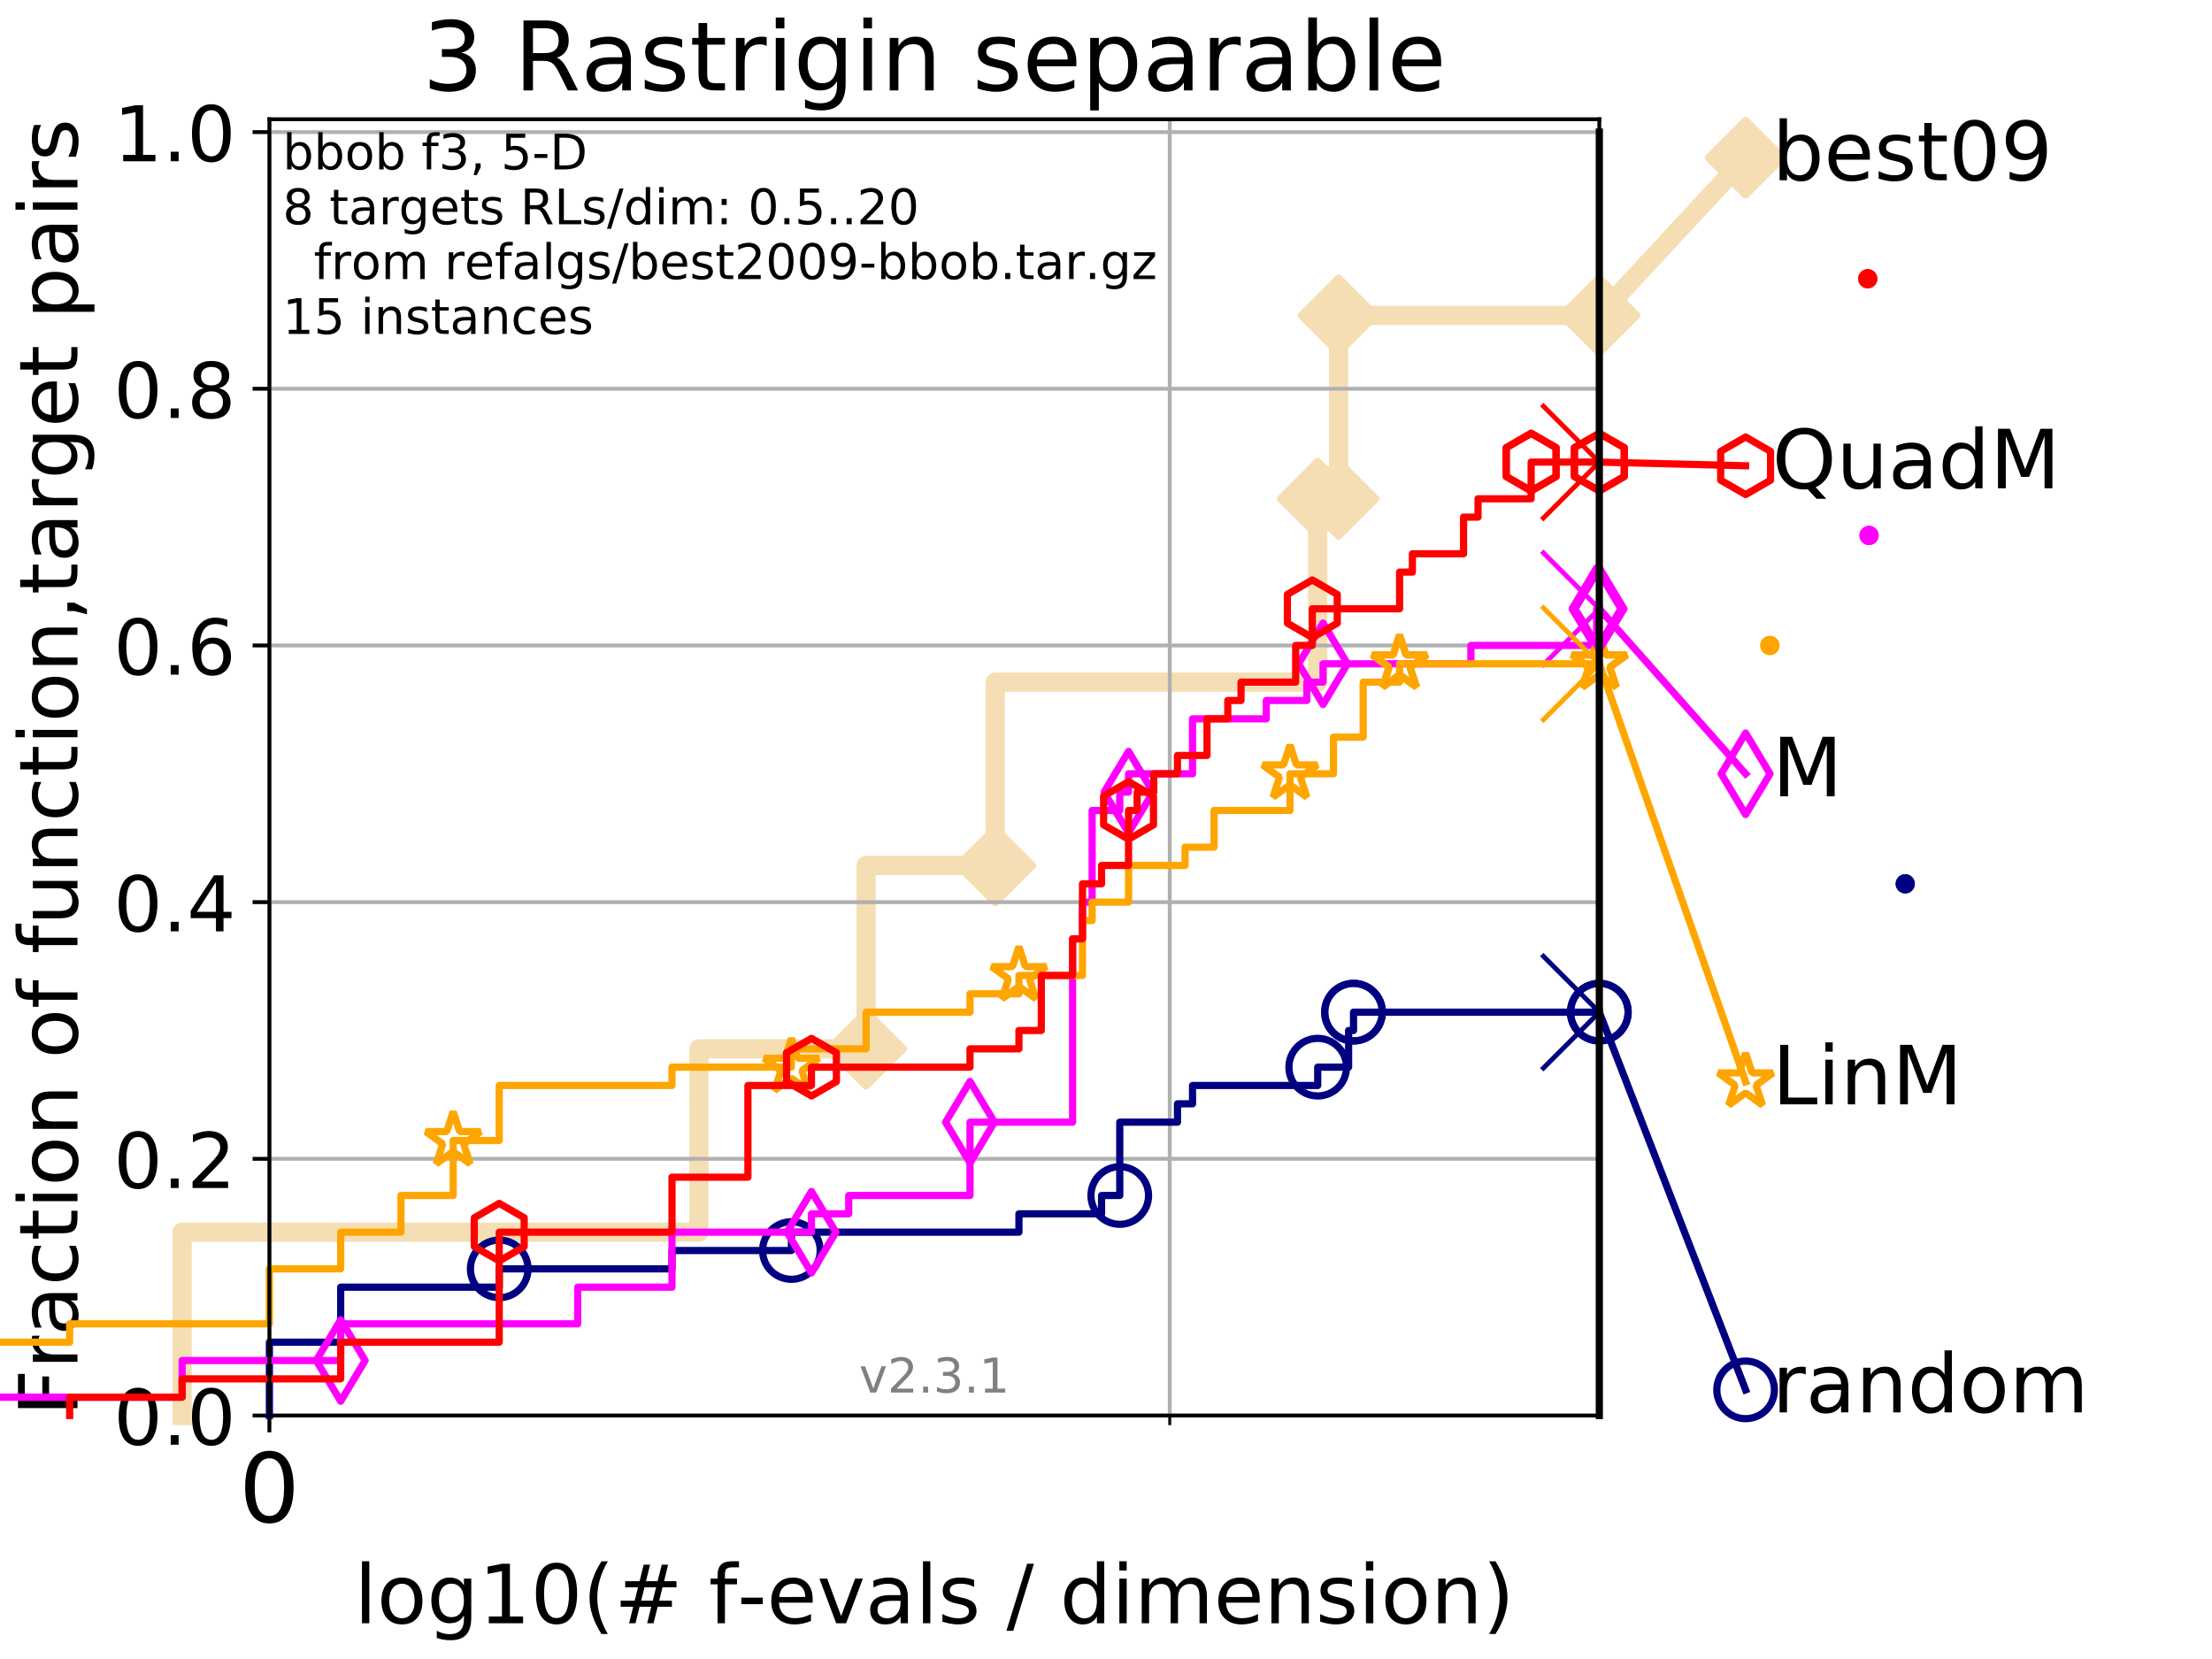 <?xml version="1.0" encoding="utf-8" standalone="no"?>
<!DOCTYPE svg PUBLIC "-//W3C//DTD SVG 1.1//EN"
  "http://www.w3.org/Graphics/SVG/1.1/DTD/svg11.dtd">
<!-- Created with matplotlib (http://matplotlib.org/) -->
<svg height="345.6pt" version="1.1" viewBox="0 0 460.8 345.6" width="460.8pt" xmlns="http://www.w3.org/2000/svg" xmlns:xlink="http://www.w3.org/1999/xlink">
 <defs>
  <style type="text/css">
*{stroke-linecap:butt;stroke-linejoin:round;}
  </style>
 </defs>
 <g id="figure_1">
  <g id="patch_1">
   <path d="M 0 345.6 
L 460.8 345.6 
L 460.8 0 
L 0 0 
z
" style="fill:#ffffff;"/>
  </g>
  <g id="axes_1">
   <g id="patch_2">
    <path d="M 56.12 294.88 
L 333.168 294.88 
L 333.168 24.84 
L 56.12 24.84 
z
" style="fill:#ffffff;"/>
   </g>
   <g id="line2d_1">
    <path d="M 37.944 294.88 
L 37.944 256.685 
L 145.609 256.685 
L 145.609 218.49 
L 180.426 218.49 
L 180.426 180.294 
L 207.327 180.294 
L 207.327 142.099 
L 274.505 142.099 
L 274.505 103.904 
L 278.851 103.904 
L 278.851 65.709 
L 333.168 65.709 
" style="fill:none;stroke:#f5deb3;stroke-linecap:square;stroke-width:4;"/>
   </g>
   <g id="line2d_2">
    <defs>
     <path d="M -0 7.778 
L 7.778 0 
L 0 -7.778 
L -7.778 -0 
z
" id="mb151ce762a" style="stroke:#f5deb3;stroke-linejoin:miter;stroke-width:1.5;"/>
    </defs>
    <g>
     <use style="fill:#f5deb3;stroke:#f5deb3;stroke-linejoin:miter;stroke-width:1.5;" x="180.426" xlink:href="#mb151ce762a" y="218.49"/>
     <use style="fill:#f5deb3;stroke:#f5deb3;stroke-linejoin:miter;stroke-width:1.5;" x="207.327" xlink:href="#mb151ce762a" y="180.294"/>
     <use style="fill:#f5deb3;stroke:#f5deb3;stroke-linejoin:miter;stroke-width:1.5;" x="274.505" xlink:href="#mb151ce762a" y="103.904"/>
     <use style="fill:#f5deb3;stroke:#f5deb3;stroke-linejoin:miter;stroke-width:1.5;" x="278.851" xlink:href="#mb151ce762a" y="103.904"/>
     <use style="fill:#f5deb3;stroke:#f5deb3;stroke-linejoin:miter;stroke-width:1.5;" x="278.851" xlink:href="#mb151ce762a" y="65.709"/>
     <use style="fill:#f5deb3;stroke:#f5deb3;stroke-linejoin:miter;stroke-width:1.5;" x="333.168" xlink:href="#mb151ce762a" y="65.709"/>
    </g>
   </g>
   <g id="line2d_3">
    <path style="fill:none;stroke:#f5deb3;stroke-linecap:square;stroke-width:4;"/>
    <g/>
   </g>
   <g id="line2d_4">
    <path d="M 333.168 65.709 
L 363.643 32.861 
" style="fill:none;stroke:#f5deb3;stroke-linecap:square;stroke-width:4;"/>
    <g>
     <use style="fill:#f5deb3;stroke:#f5deb3;stroke-linejoin:miter;stroke-width:1.5;" x="333.168" xlink:href="#mb151ce762a" y="65.709"/>
     <use style="fill:#f5deb3;stroke:#f5deb3;stroke-linejoin:miter;stroke-width:1.5;" x="363.643" xlink:href="#mb151ce762a" y="32.861"/>
    </g>
   </g>
   <g id="matplotlib.axis_1">
    <g id="xtick_1">
     <g id="line2d_5">
      <path clip-path="url(#p40632a47df)" d="M 56.12 294.88 
L 56.12 24.84 
" style="fill:none;stroke:#b0b0b0;stroke-linecap:square;stroke-width:0.8;"/>
     </g>
     <g id="line2d_6">
      <defs>
       <path d="M 0 0 
L 0 3.5 
" id="m3283d64258" style="stroke:#000000;stroke-width:0.8;"/>
      </defs>
      <g>
       <use style="stroke:#000000;stroke-width:0.8;" x="56.12" xlink:href="#m3283d64258" y="294.88"/>
      </g>
     </g>
     <g id="text_1">
      <!-- 0 -->
      <defs>
       <path d="M 31.781 66.406 
Q 24.172 66.406 20.328 58.906 
Q 16.5 51.422 16.5 36.375 
Q 16.5 21.391 20.328 13.891 
Q 24.172 6.391 31.781 6.391 
Q 39.453 6.391 43.281 13.891 
Q 47.125 21.391 47.125 36.375 
Q 47.125 51.422 43.281 58.906 
Q 39.453 66.406 31.781 66.406 
z
M 31.781 74.219 
Q 44.047 74.219 50.516 64.516 
Q 56.984 54.828 56.984 36.375 
Q 56.984 17.969 50.516 8.266 
Q 44.047 -1.422 31.781 -1.422 
Q 19.531 -1.422 13.062 8.266 
Q 6.594 17.969 6.594 36.375 
Q 6.594 54.828 13.062 64.516 
Q 19.531 74.219 31.781 74.219 
z
" id="DejaVuSans-30"/>
      </defs>
      <g transform="translate(49.758 317.077)scale(0.2 -0.2)">
       <use xlink:href="#DejaVuSans-30"/>
      </g>
     </g>
    </g>
    <g id="xtick_2">
     <g id="line2d_7">
      <path clip-path="url(#p40632a47df)" d="M 56.12 294.88 
L 56.12 24.84 
" style="fill:none;stroke:#b0b0b0;stroke-linecap:square;stroke-width:0.8;"/>
     </g>
     <g id="line2d_8">
      <defs>
       <path d="M 0 0 
L 0 2 
" id="m221d469d53" style="stroke:#000000;stroke-width:0.6;"/>
      </defs>
      <g>
       <use style="stroke:#000000;stroke-width:0.6;" x="56.12" xlink:href="#m221d469d53" y="294.88"/>
      </g>
     </g>
    </g>
    <g id="xtick_3">
     <g id="line2d_9">
      <path clip-path="url(#p40632a47df)" d="M 243.679 294.88 
L 243.679 24.84 
" style="fill:none;stroke:#b0b0b0;stroke-linecap:square;stroke-width:0.8;"/>
     </g>
     <g id="line2d_10">
      <g>
       <use style="stroke:#000000;stroke-width:0.6;" x="243.679" xlink:href="#m221d469d53" y="294.88"/>
      </g>
     </g>
    </g>
    <g id="text_2">
     <!-- log10(# f-evals / dimension) -->
     <defs>
      <path d="M 9.422 75.984 
L 18.406 75.984 
L 18.406 0 
L 9.422 0 
z
" id="DejaVuSans-6c"/>
      <path d="M 30.609 48.391 
Q 23.391 48.391 19.188 42.75 
Q 14.984 37.109 14.984 27.297 
Q 14.984 17.484 19.156 11.844 
Q 23.344 6.203 30.609 6.203 
Q 37.797 6.203 41.984 11.859 
Q 46.188 17.531 46.188 27.297 
Q 46.188 37.016 41.984 42.703 
Q 37.797 48.391 30.609 48.391 
z
M 30.609 56 
Q 42.328 56 49.016 48.375 
Q 55.719 40.766 55.719 27.297 
Q 55.719 13.875 49.016 6.219 
Q 42.328 -1.422 30.609 -1.422 
Q 18.844 -1.422 12.172 6.219 
Q 5.516 13.875 5.516 27.297 
Q 5.516 40.766 12.172 48.375 
Q 18.844 56 30.609 56 
z
" id="DejaVuSans-6f"/>
      <path d="M 45.406 27.984 
Q 45.406 37.75 41.375 43.109 
Q 37.359 48.484 30.078 48.484 
Q 22.859 48.484 18.828 43.109 
Q 14.797 37.75 14.797 27.984 
Q 14.797 18.266 18.828 12.891 
Q 22.859 7.516 30.078 7.516 
Q 37.359 7.516 41.375 12.891 
Q 45.406 18.266 45.406 27.984 
z
M 54.391 6.781 
Q 54.391 -7.172 48.188 -13.984 
Q 42 -20.797 29.203 -20.797 
Q 24.469 -20.797 20.266 -20.094 
Q 16.062 -19.391 12.109 -17.922 
L 12.109 -9.188 
Q 16.062 -11.328 19.922 -12.344 
Q 23.781 -13.375 27.781 -13.375 
Q 36.625 -13.375 41.016 -8.766 
Q 45.406 -4.156 45.406 5.172 
L 45.406 9.625 
Q 42.625 4.781 38.281 2.391 
Q 33.938 0 27.875 0 
Q 17.828 0 11.672 7.656 
Q 5.516 15.328 5.516 27.984 
Q 5.516 40.672 11.672 48.328 
Q 17.828 56 27.875 56 
Q 33.938 56 38.281 53.609 
Q 42.625 51.219 45.406 46.391 
L 45.406 54.688 
L 54.391 54.688 
z
" id="DejaVuSans-67"/>
      <path d="M 12.406 8.297 
L 28.516 8.297 
L 28.516 63.922 
L 10.984 60.406 
L 10.984 69.391 
L 28.422 72.906 
L 38.281 72.906 
L 38.281 8.297 
L 54.391 8.297 
L 54.391 0 
L 12.406 0 
z
" id="DejaVuSans-31"/>
      <path d="M 31 75.875 
Q 24.469 64.656 21.281 53.656 
Q 18.109 42.672 18.109 31.391 
Q 18.109 20.125 21.312 9.062 
Q 24.516 -2 31 -13.188 
L 23.188 -13.188 
Q 15.875 -1.703 12.234 9.375 
Q 8.594 20.453 8.594 31.391 
Q 8.594 42.281 12.203 53.312 
Q 15.828 64.359 23.188 75.875 
z
" id="DejaVuSans-28"/>
      <path d="M 51.125 44 
L 36.922 44 
L 32.812 27.688 
L 47.125 27.688 
z
M 43.797 71.781 
L 38.719 51.516 
L 52.984 51.516 
L 58.109 71.781 
L 65.922 71.781 
L 60.891 51.516 
L 76.125 51.516 
L 76.125 44 
L 58.984 44 
L 54.984 27.688 
L 70.516 27.688 
L 70.516 20.219 
L 53.078 20.219 
L 48 0 
L 40.188 0 
L 45.219 20.219 
L 30.906 20.219 
L 25.875 0 
L 18.016 0 
L 23.094 20.219 
L 7.719 20.219 
L 7.719 27.688 
L 24.906 27.688 
L 29 44 
L 13.281 44 
L 13.281 51.516 
L 30.906 51.516 
L 35.891 71.781 
z
" id="DejaVuSans-23"/>
      <path id="DejaVuSans-20"/>
      <path d="M 37.109 75.984 
L 37.109 68.5 
L 28.516 68.5 
Q 23.688 68.5 21.797 66.547 
Q 19.922 64.594 19.922 59.516 
L 19.922 54.688 
L 34.719 54.688 
L 34.719 47.703 
L 19.922 47.703 
L 19.922 0 
L 10.891 0 
L 10.891 47.703 
L 2.297 47.703 
L 2.297 54.688 
L 10.891 54.688 
L 10.891 58.5 
Q 10.891 67.625 15.141 71.797 
Q 19.391 75.984 28.609 75.984 
z
" id="DejaVuSans-66"/>
      <path d="M 4.891 31.391 
L 31.203 31.391 
L 31.203 23.391 
L 4.891 23.391 
z
" id="DejaVuSans-2d"/>
      <path d="M 56.203 29.594 
L 56.203 25.203 
L 14.891 25.203 
Q 15.484 15.922 20.484 11.062 
Q 25.484 6.203 34.422 6.203 
Q 39.594 6.203 44.453 7.469 
Q 49.312 8.734 54.109 11.281 
L 54.109 2.781 
Q 49.266 0.734 44.188 -0.344 
Q 39.109 -1.422 33.891 -1.422 
Q 20.797 -1.422 13.156 6.188 
Q 5.516 13.812 5.516 26.812 
Q 5.516 40.234 12.766 48.109 
Q 20.016 56 32.328 56 
Q 43.359 56 49.781 48.891 
Q 56.203 41.797 56.203 29.594 
z
M 47.219 32.234 
Q 47.125 39.594 43.094 43.984 
Q 39.062 48.391 32.422 48.391 
Q 24.906 48.391 20.391 44.141 
Q 15.875 39.891 15.188 32.172 
z
" id="DejaVuSans-65"/>
      <path d="M 2.984 54.688 
L 12.5 54.688 
L 29.594 8.797 
L 46.688 54.688 
L 56.203 54.688 
L 35.688 0 
L 23.484 0 
z
" id="DejaVuSans-76"/>
      <path d="M 34.281 27.484 
Q 23.391 27.484 19.188 25 
Q 14.984 22.516 14.984 16.5 
Q 14.984 11.719 18.141 8.906 
Q 21.297 6.109 26.703 6.109 
Q 34.188 6.109 38.703 11.406 
Q 43.219 16.703 43.219 25.484 
L 43.219 27.484 
z
M 52.203 31.203 
L 52.203 0 
L 43.219 0 
L 43.219 8.297 
Q 40.141 3.328 35.547 0.953 
Q 30.953 -1.422 24.312 -1.422 
Q 15.922 -1.422 10.953 3.297 
Q 6 8.016 6 15.922 
Q 6 25.141 12.172 29.828 
Q 18.359 34.516 30.609 34.516 
L 43.219 34.516 
L 43.219 35.406 
Q 43.219 41.609 39.141 45 
Q 35.062 48.391 27.688 48.391 
Q 23 48.391 18.547 47.266 
Q 14.109 46.141 10.016 43.891 
L 10.016 52.203 
Q 14.938 54.109 19.578 55.047 
Q 24.219 56 28.609 56 
Q 40.484 56 46.344 49.844 
Q 52.203 43.703 52.203 31.203 
z
" id="DejaVuSans-61"/>
      <path d="M 44.281 53.078 
L 44.281 44.578 
Q 40.484 46.531 36.375 47.5 
Q 32.281 48.484 27.875 48.484 
Q 21.188 48.484 17.844 46.438 
Q 14.5 44.391 14.5 40.281 
Q 14.5 37.156 16.891 35.375 
Q 19.281 33.594 26.516 31.984 
L 29.594 31.297 
Q 39.156 29.25 43.188 25.516 
Q 47.219 21.781 47.219 15.094 
Q 47.219 7.469 41.188 3.016 
Q 35.156 -1.422 24.609 -1.422 
Q 20.219 -1.422 15.453 -0.562 
Q 10.688 0.297 5.422 2 
L 5.422 11.281 
Q 10.406 8.688 15.234 7.391 
Q 20.062 6.109 24.812 6.109 
Q 31.156 6.109 34.562 8.281 
Q 37.984 10.453 37.984 14.406 
Q 37.984 18.062 35.516 20.016 
Q 33.062 21.969 24.703 23.781 
L 21.578 24.516 
Q 13.234 26.266 9.516 29.906 
Q 5.812 33.547 5.812 39.891 
Q 5.812 47.609 11.281 51.797 
Q 16.75 56 26.812 56 
Q 31.781 56 36.172 55.266 
Q 40.578 54.547 44.281 53.078 
z
" id="DejaVuSans-73"/>
      <path d="M 25.391 72.906 
L 33.688 72.906 
L 8.297 -9.281 
L 0 -9.281 
z
" id="DejaVuSans-2f"/>
      <path d="M 45.406 46.391 
L 45.406 75.984 
L 54.391 75.984 
L 54.391 0 
L 45.406 0 
L 45.406 8.203 
Q 42.578 3.328 38.25 0.953 
Q 33.938 -1.422 27.875 -1.422 
Q 17.969 -1.422 11.734 6.484 
Q 5.516 14.406 5.516 27.297 
Q 5.516 40.188 11.734 48.094 
Q 17.969 56 27.875 56 
Q 33.938 56 38.25 53.625 
Q 42.578 51.266 45.406 46.391 
z
M 14.797 27.297 
Q 14.797 17.391 18.875 11.75 
Q 22.953 6.109 30.078 6.109 
Q 37.203 6.109 41.297 11.75 
Q 45.406 17.391 45.406 27.297 
Q 45.406 37.203 41.297 42.844 
Q 37.203 48.484 30.078 48.484 
Q 22.953 48.484 18.875 42.844 
Q 14.797 37.203 14.797 27.297 
z
" id="DejaVuSans-64"/>
      <path d="M 9.422 54.688 
L 18.406 54.688 
L 18.406 0 
L 9.422 0 
z
M 9.422 75.984 
L 18.406 75.984 
L 18.406 64.594 
L 9.422 64.594 
z
" id="DejaVuSans-69"/>
      <path d="M 52 44.188 
Q 55.375 50.25 60.062 53.125 
Q 64.75 56 71.094 56 
Q 79.641 56 84.281 50.016 
Q 88.922 44.047 88.922 33.016 
L 88.922 0 
L 79.891 0 
L 79.891 32.719 
Q 79.891 40.578 77.094 44.375 
Q 74.312 48.188 68.609 48.188 
Q 61.625 48.188 57.562 43.547 
Q 53.516 38.922 53.516 30.906 
L 53.516 0 
L 44.484 0 
L 44.484 32.719 
Q 44.484 40.625 41.703 44.406 
Q 38.922 48.188 33.109 48.188 
Q 26.219 48.188 22.156 43.531 
Q 18.109 38.875 18.109 30.906 
L 18.109 0 
L 9.078 0 
L 9.078 54.688 
L 18.109 54.688 
L 18.109 46.188 
Q 21.188 51.219 25.484 53.609 
Q 29.781 56 35.688 56 
Q 41.656 56 45.828 52.969 
Q 50 49.953 52 44.188 
z
" id="DejaVuSans-6d"/>
      <path d="M 54.891 33.016 
L 54.891 0 
L 45.906 0 
L 45.906 32.719 
Q 45.906 40.484 42.875 44.328 
Q 39.844 48.188 33.797 48.188 
Q 26.516 48.188 22.312 43.547 
Q 18.109 38.922 18.109 30.906 
L 18.109 0 
L 9.078 0 
L 9.078 54.688 
L 18.109 54.688 
L 18.109 46.188 
Q 21.344 51.125 25.703 53.562 
Q 30.078 56 35.797 56 
Q 45.219 56 50.047 50.172 
Q 54.891 44.344 54.891 33.016 
z
" id="DejaVuSans-6e"/>
      <path d="M 8.016 75.875 
L 15.828 75.875 
Q 23.141 64.359 26.781 53.312 
Q 30.422 42.281 30.422 31.391 
Q 30.422 20.453 26.781 9.375 
Q 23.141 -1.703 15.828 -13.188 
L 8.016 -13.188 
Q 14.5 -2 17.703 9.062 
Q 20.906 20.125 20.906 31.391 
Q 20.906 42.672 17.703 53.656 
Q 14.5 64.656 8.016 75.875 
z
" id="DejaVuSans-29"/>
     </defs>
     <g transform="translate(73.803 338.154)scale(0.17 -0.17)">
      <use xlink:href="#DejaVuSans-6c"/>
      <use x="27.783" xlink:href="#DejaVuSans-6f"/>
      <use x="88.965" xlink:href="#DejaVuSans-67"/>
      <use x="152.441" xlink:href="#DejaVuSans-31"/>
      <use x="216.064" xlink:href="#DejaVuSans-30"/>
      <use x="279.688" xlink:href="#DejaVuSans-28"/>
      <use x="318.701" xlink:href="#DejaVuSans-23"/>
      <use x="402.49" xlink:href="#DejaVuSans-20"/>
      <use x="434.277" xlink:href="#DejaVuSans-66"/>
      <use x="469.404" xlink:href="#DejaVuSans-2d"/>
      <use x="505.488" xlink:href="#DejaVuSans-65"/>
      <use x="567.012" xlink:href="#DejaVuSans-76"/>
      <use x="626.191" xlink:href="#DejaVuSans-61"/>
      <use x="687.471" xlink:href="#DejaVuSans-6c"/>
      <use x="715.254" xlink:href="#DejaVuSans-73"/>
      <use x="767.354" xlink:href="#DejaVuSans-20"/>
      <use x="799.141" xlink:href="#DejaVuSans-2f"/>
      <use x="832.832" xlink:href="#DejaVuSans-20"/>
      <use x="864.619" xlink:href="#DejaVuSans-64"/>
      <use x="928.096" xlink:href="#DejaVuSans-69"/>
      <use x="955.879" xlink:href="#DejaVuSans-6d"/>
      <use x="1053.291" xlink:href="#DejaVuSans-65"/>
      <use x="1114.814" xlink:href="#DejaVuSans-6e"/>
      <use x="1178.193" xlink:href="#DejaVuSans-73"/>
      <use x="1230.293" xlink:href="#DejaVuSans-69"/>
      <use x="1258.076" xlink:href="#DejaVuSans-6f"/>
      <use x="1319.258" xlink:href="#DejaVuSans-6e"/>
      <use x="1382.637" xlink:href="#DejaVuSans-29"/>
     </g>
    </g>
   </g>
   <g id="matplotlib.axis_2">
    <g id="ytick_1">
     <g id="line2d_11">
      <path clip-path="url(#p40632a47df)" d="M 56.12 294.88 
L 333.168 294.88 
" style="fill:none;stroke:#b0b0b0;stroke-linecap:square;stroke-width:0.8;"/>
     </g>
     <g id="line2d_12">
      <defs>
       <path d="M 0 0 
L -3.5 0 
" id="m84b8f9ebdc" style="stroke:#000000;stroke-width:0.8;"/>
      </defs>
      <g>
       <use style="stroke:#000000;stroke-width:0.8;" x="56.12" xlink:href="#m84b8f9ebdc" y="294.88"/>
      </g>
     </g>
     <g id="text_3">
      <!-- 0.0 -->
      <defs>
       <path d="M 10.688 12.406 
L 21 12.406 
L 21 0 
L 10.688 0 
z
" id="DejaVuSans-2e"/>
      </defs>
      <g transform="translate(23.675 300.959)scale(0.16 -0.16)">
       <use xlink:href="#DejaVuSans-30"/>
       <use x="63.623" xlink:href="#DejaVuSans-2e"/>
       <use x="95.41" xlink:href="#DejaVuSans-30"/>
      </g>
     </g>
    </g>
    <g id="ytick_2">
     <g id="line2d_13">
      <path clip-path="url(#p40632a47df)" d="M 56.12 241.407 
L 333.168 241.407 
" style="fill:none;stroke:#b0b0b0;stroke-linecap:square;stroke-width:0.8;"/>
     </g>
     <g id="line2d_14">
      <g>
       <use style="stroke:#000000;stroke-width:0.8;" x="56.12" xlink:href="#m84b8f9ebdc" y="241.407"/>
      </g>
     </g>
     <g id="text_4">
      <!-- 0.2 -->
      <defs>
       <path d="M 19.188 8.297 
L 53.609 8.297 
L 53.609 0 
L 7.328 0 
L 7.328 8.297 
Q 12.938 14.109 22.625 23.891 
Q 32.328 33.688 34.812 36.531 
Q 39.547 41.844 41.422 45.531 
Q 43.312 49.219 43.312 52.781 
Q 43.312 58.594 39.234 62.25 
Q 35.156 65.922 28.609 65.922 
Q 23.969 65.922 18.812 64.312 
Q 13.672 62.703 7.812 59.422 
L 7.812 69.391 
Q 13.766 71.781 18.938 73 
Q 24.125 74.219 28.422 74.219 
Q 39.75 74.219 46.484 68.547 
Q 53.219 62.891 53.219 53.422 
Q 53.219 48.922 51.531 44.891 
Q 49.859 40.875 45.406 35.406 
Q 44.188 33.984 37.641 27.219 
Q 31.109 20.453 19.188 8.297 
z
" id="DejaVuSans-32"/>
      </defs>
      <g transform="translate(23.675 247.485)scale(0.16 -0.16)">
       <use xlink:href="#DejaVuSans-30"/>
       <use x="63.623" xlink:href="#DejaVuSans-2e"/>
       <use x="95.41" xlink:href="#DejaVuSans-32"/>
      </g>
     </g>
    </g>
    <g id="ytick_3">
     <g id="line2d_15">
      <path clip-path="url(#p40632a47df)" d="M 56.12 187.933 
L 333.168 187.933 
" style="fill:none;stroke:#b0b0b0;stroke-linecap:square;stroke-width:0.8;"/>
     </g>
     <g id="line2d_16">
      <g>
       <use style="stroke:#000000;stroke-width:0.8;" x="56.12" xlink:href="#m84b8f9ebdc" y="187.933"/>
      </g>
     </g>
     <g id="text_5">
      <!-- 0.4 -->
      <defs>
       <path d="M 37.797 64.312 
L 12.891 25.391 
L 37.797 25.391 
z
M 35.203 72.906 
L 47.609 72.906 
L 47.609 25.391 
L 58.016 25.391 
L 58.016 17.188 
L 47.609 17.188 
L 47.609 0 
L 37.797 0 
L 37.797 17.188 
L 4.891 17.188 
L 4.891 26.703 
z
" id="DejaVuSans-34"/>
      </defs>
      <g transform="translate(23.675 194.012)scale(0.16 -0.16)">
       <use xlink:href="#DejaVuSans-30"/>
       <use x="63.623" xlink:href="#DejaVuSans-2e"/>
       <use x="95.41" xlink:href="#DejaVuSans-34"/>
      </g>
     </g>
    </g>
    <g id="ytick_4">
     <g id="line2d_17">
      <path clip-path="url(#p40632a47df)" d="M 56.12 134.46 
L 333.168 134.46 
" style="fill:none;stroke:#b0b0b0;stroke-linecap:square;stroke-width:0.8;"/>
     </g>
     <g id="line2d_18">
      <g>
       <use style="stroke:#000000;stroke-width:0.8;" x="56.12" xlink:href="#m84b8f9ebdc" y="134.46"/>
      </g>
     </g>
     <g id="text_6">
      <!-- 0.6 -->
      <defs>
       <path d="M 33.016 40.375 
Q 26.375 40.375 22.484 35.828 
Q 18.609 31.297 18.609 23.391 
Q 18.609 15.531 22.484 10.953 
Q 26.375 6.391 33.016 6.391 
Q 39.656 6.391 43.531 10.953 
Q 47.406 15.531 47.406 23.391 
Q 47.406 31.297 43.531 35.828 
Q 39.656 40.375 33.016 40.375 
z
M 52.594 71.297 
L 52.594 62.312 
Q 48.875 64.062 45.094 64.984 
Q 41.312 65.922 37.594 65.922 
Q 27.828 65.922 22.672 59.328 
Q 17.531 52.734 16.797 39.406 
Q 19.672 43.656 24.016 45.922 
Q 28.375 48.188 33.594 48.188 
Q 44.578 48.188 50.953 41.516 
Q 57.328 34.859 57.328 23.391 
Q 57.328 12.156 50.688 5.359 
Q 44.047 -1.422 33.016 -1.422 
Q 20.359 -1.422 13.672 8.266 
Q 6.984 17.969 6.984 36.375 
Q 6.984 53.656 15.188 63.938 
Q 23.391 74.219 37.203 74.219 
Q 40.922 74.219 44.703 73.484 
Q 48.484 72.75 52.594 71.297 
z
" id="DejaVuSans-36"/>
      </defs>
      <g transform="translate(23.675 140.539)scale(0.16 -0.16)">
       <use xlink:href="#DejaVuSans-30"/>
       <use x="63.623" xlink:href="#DejaVuSans-2e"/>
       <use x="95.41" xlink:href="#DejaVuSans-36"/>
      </g>
     </g>
    </g>
    <g id="ytick_5">
     <g id="line2d_19">
      <path clip-path="url(#p40632a47df)" d="M 56.12 80.987 
L 333.168 80.987 
" style="fill:none;stroke:#b0b0b0;stroke-linecap:square;stroke-width:0.8;"/>
     </g>
     <g id="line2d_20">
      <g>
       <use style="stroke:#000000;stroke-width:0.8;" x="56.12" xlink:href="#m84b8f9ebdc" y="80.987"/>
      </g>
     </g>
     <g id="text_7">
      <!-- 0.8 -->
      <defs>
       <path d="M 31.781 34.625 
Q 24.75 34.625 20.719 30.859 
Q 16.703 27.094 16.703 20.516 
Q 16.703 13.922 20.719 10.156 
Q 24.75 6.391 31.781 6.391 
Q 38.812 6.391 42.859 10.172 
Q 46.922 13.969 46.922 20.516 
Q 46.922 27.094 42.891 30.859 
Q 38.875 34.625 31.781 34.625 
z
M 21.922 38.812 
Q 15.578 40.375 12.031 44.719 
Q 8.5 49.078 8.5 55.328 
Q 8.5 64.062 14.719 69.141 
Q 20.953 74.219 31.781 74.219 
Q 42.672 74.219 48.875 69.141 
Q 55.078 64.062 55.078 55.328 
Q 55.078 49.078 51.531 44.719 
Q 48 40.375 41.703 38.812 
Q 48.828 37.156 52.797 32.312 
Q 56.781 27.484 56.781 20.516 
Q 56.781 9.906 50.312 4.234 
Q 43.844 -1.422 31.781 -1.422 
Q 19.734 -1.422 13.25 4.234 
Q 6.781 9.906 6.781 20.516 
Q 6.781 27.484 10.781 32.312 
Q 14.797 37.156 21.922 38.812 
z
M 18.312 54.391 
Q 18.312 48.734 21.844 45.562 
Q 25.391 42.391 31.781 42.391 
Q 38.141 42.391 41.719 45.562 
Q 45.312 48.734 45.312 54.391 
Q 45.312 60.062 41.719 63.234 
Q 38.141 66.406 31.781 66.406 
Q 25.391 66.406 21.844 63.234 
Q 18.312 60.062 18.312 54.391 
z
" id="DejaVuSans-38"/>
      </defs>
      <g transform="translate(23.675 87.066)scale(0.16 -0.16)">
       <use xlink:href="#DejaVuSans-30"/>
       <use x="63.623" xlink:href="#DejaVuSans-2e"/>
       <use x="95.41" xlink:href="#DejaVuSans-38"/>
      </g>
     </g>
    </g>
    <g id="ytick_6">
     <g id="line2d_21">
      <path clip-path="url(#p40632a47df)" d="M 56.12 27.514 
L 333.168 27.514 
" style="fill:none;stroke:#b0b0b0;stroke-linecap:square;stroke-width:0.8;"/>
     </g>
     <g id="line2d_22">
      <g>
       <use style="stroke:#000000;stroke-width:0.8;" x="56.12" xlink:href="#m84b8f9ebdc" y="27.514"/>
      </g>
     </g>
     <g id="text_8">
      <!-- 1.0 -->
      <g transform="translate(23.675 33.592)scale(0.16 -0.16)">
       <use xlink:href="#DejaVuSans-31"/>
       <use x="63.623" xlink:href="#DejaVuSans-2e"/>
       <use x="95.41" xlink:href="#DejaVuSans-30"/>
      </g>
     </g>
    </g>
    <g id="text_9">
     <!-- Fraction of function,target pairs -->
     <defs>
      <path d="M 9.812 72.906 
L 51.703 72.906 
L 51.703 64.594 
L 19.672 64.594 
L 19.672 43.109 
L 48.578 43.109 
L 48.578 34.812 
L 19.672 34.812 
L 19.672 0 
L 9.812 0 
z
" id="DejaVuSans-46"/>
      <path d="M 41.109 46.297 
Q 39.594 47.172 37.812 47.578 
Q 36.031 48 33.891 48 
Q 26.266 48 22.188 43.047 
Q 18.109 38.094 18.109 28.812 
L 18.109 0 
L 9.078 0 
L 9.078 54.688 
L 18.109 54.688 
L 18.109 46.188 
Q 20.953 51.172 25.484 53.578 
Q 30.031 56 36.531 56 
Q 37.453 56 38.578 55.875 
Q 39.703 55.766 41.062 55.516 
z
" id="DejaVuSans-72"/>
      <path d="M 48.781 52.594 
L 48.781 44.188 
Q 44.969 46.297 41.141 47.344 
Q 37.312 48.391 33.406 48.391 
Q 24.656 48.391 19.812 42.844 
Q 14.984 37.312 14.984 27.297 
Q 14.984 17.281 19.812 11.734 
Q 24.656 6.203 33.406 6.203 
Q 37.312 6.203 41.141 7.25 
Q 44.969 8.297 48.781 10.406 
L 48.781 2.094 
Q 45.016 0.344 40.984 -0.531 
Q 36.969 -1.422 32.422 -1.422 
Q 20.062 -1.422 12.781 6.344 
Q 5.516 14.109 5.516 27.297 
Q 5.516 40.672 12.859 48.328 
Q 20.219 56 33.016 56 
Q 37.156 56 41.109 55.141 
Q 45.062 54.297 48.781 52.594 
z
" id="DejaVuSans-63"/>
      <path d="M 18.312 70.219 
L 18.312 54.688 
L 36.812 54.688 
L 36.812 47.703 
L 18.312 47.703 
L 18.312 18.016 
Q 18.312 11.328 20.141 9.422 
Q 21.969 7.516 27.594 7.516 
L 36.812 7.516 
L 36.812 0 
L 27.594 0 
Q 17.188 0 13.234 3.875 
Q 9.281 7.766 9.281 18.016 
L 9.281 47.703 
L 2.688 47.703 
L 2.688 54.688 
L 9.281 54.688 
L 9.281 70.219 
z
" id="DejaVuSans-74"/>
      <path d="M 8.5 21.578 
L 8.5 54.688 
L 17.484 54.688 
L 17.484 21.922 
Q 17.484 14.156 20.5 10.266 
Q 23.531 6.391 29.594 6.391 
Q 36.859 6.391 41.078 11.031 
Q 45.312 15.672 45.312 23.688 
L 45.312 54.688 
L 54.297 54.688 
L 54.297 0 
L 45.312 0 
L 45.312 8.406 
Q 42.047 3.422 37.719 1 
Q 33.406 -1.422 27.688 -1.422 
Q 18.266 -1.422 13.375 4.438 
Q 8.5 10.297 8.5 21.578 
z
M 31.109 56 
z
" id="DejaVuSans-75"/>
      <path d="M 11.719 12.406 
L 22.016 12.406 
L 22.016 4 
L 14.016 -11.625 
L 7.719 -11.625 
L 11.719 4 
z
" id="DejaVuSans-2c"/>
      <path d="M 18.109 8.203 
L 18.109 -20.797 
L 9.078 -20.797 
L 9.078 54.688 
L 18.109 54.688 
L 18.109 46.391 
Q 20.953 51.266 25.266 53.625 
Q 29.594 56 35.594 56 
Q 45.562 56 51.781 48.094 
Q 58.016 40.188 58.016 27.297 
Q 58.016 14.406 51.781 6.484 
Q 45.562 -1.422 35.594 -1.422 
Q 29.594 -1.422 25.266 0.953 
Q 20.953 3.328 18.109 8.203 
z
M 48.688 27.297 
Q 48.688 37.203 44.609 42.844 
Q 40.531 48.484 33.406 48.484 
Q 26.266 48.484 22.188 42.844 
Q 18.109 37.203 18.109 27.297 
Q 18.109 17.391 22.188 11.75 
Q 26.266 6.109 33.406 6.109 
Q 40.531 6.109 44.609 11.75 
Q 48.688 17.391 48.688 27.297 
z
" id="DejaVuSans-70"/>
     </defs>
     <g transform="translate(16.14 294.999)rotate(-90)scale(0.17 -0.17)">
      <use xlink:href="#DejaVuSans-46"/>
      <use x="57.41" xlink:href="#DejaVuSans-72"/>
      <use x="98.523" xlink:href="#DejaVuSans-61"/>
      <use x="159.803" xlink:href="#DejaVuSans-63"/>
      <use x="214.783" xlink:href="#DejaVuSans-74"/>
      <use x="253.992" xlink:href="#DejaVuSans-69"/>
      <use x="281.775" xlink:href="#DejaVuSans-6f"/>
      <use x="342.957" xlink:href="#DejaVuSans-6e"/>
      <use x="406.336" xlink:href="#DejaVuSans-20"/>
      <use x="438.123" xlink:href="#DejaVuSans-6f"/>
      <use x="499.305" xlink:href="#DejaVuSans-66"/>
      <use x="534.51" xlink:href="#DejaVuSans-20"/>
      <use x="566.297" xlink:href="#DejaVuSans-66"/>
      <use x="601.502" xlink:href="#DejaVuSans-75"/>
      <use x="664.881" xlink:href="#DejaVuSans-6e"/>
      <use x="728.26" xlink:href="#DejaVuSans-63"/>
      <use x="783.24" xlink:href="#DejaVuSans-74"/>
      <use x="822.449" xlink:href="#DejaVuSans-69"/>
      <use x="850.232" xlink:href="#DejaVuSans-6f"/>
      <use x="911.414" xlink:href="#DejaVuSans-6e"/>
      <use x="974.793" xlink:href="#DejaVuSans-2c"/>
      <use x="1006.58" xlink:href="#DejaVuSans-74"/>
      <use x="1045.789" xlink:href="#DejaVuSans-61"/>
      <use x="1107.068" xlink:href="#DejaVuSans-72"/>
      <use x="1148.166" xlink:href="#DejaVuSans-67"/>
      <use x="1211.643" xlink:href="#DejaVuSans-65"/>
      <use x="1273.166" xlink:href="#DejaVuSans-74"/>
      <use x="1312.375" xlink:href="#DejaVuSans-20"/>
      <use x="1344.162" xlink:href="#DejaVuSans-70"/>
      <use x="1407.639" xlink:href="#DejaVuSans-61"/>
      <use x="1468.918" xlink:href="#DejaVuSans-69"/>
      <use x="1496.701" xlink:href="#DejaVuSans-72"/>
      <use x="1537.814" xlink:href="#DejaVuSans-73"/>
     </g>
    </g>
   </g>
   <g id="line2d_23">
    <defs>
     <path d="M 0 1.5 
C 0.398 1.5 0.779 1.342 1.061 1.061 
C 1.342 0.779 1.5 0.398 1.5 0 
C 1.5 -0.398 1.342 -0.779 1.061 -1.061 
C 0.779 -1.342 0.398 -1.5 0 -1.5 
C -0.398 -1.5 -0.779 -1.342 -1.061 -1.061 
C -1.342 -0.779 -1.5 -0.398 -1.5 0 
C -1.5 0.398 -1.342 0.779 -1.061 1.061 
C -0.779 1.342 -0.398 1.5 0 1.5 
z
" id="m9ee3457e5e" style="stroke:#f5deb3;"/>
    </defs>
    <g>
     <use style="fill:#f5deb3;stroke:#f5deb3;" x="278.851" xlink:href="#m9ee3457e5e" y="65.709"/>
     <use style="fill:#f5deb3;stroke:#f5deb3;" x="278.851" xlink:href="#m9ee3457e5e" y="65.709"/>
    </g>
   </g>
   <g id="line2d_24">
    <defs>
     <path d="M 0 1.5 
C 0.398 1.5 0.779 1.342 1.061 1.061 
C 1.342 0.779 1.5 0.398 1.5 0 
C 1.5 -0.398 1.342 -0.779 1.061 -1.061 
C 0.779 -1.342 0.398 -1.5 0 -1.5 
C -0.398 -1.5 -0.779 -1.342 -1.061 -1.061 
C -1.342 -0.779 -1.5 -0.398 -1.5 0 
C -1.5 0.398 -1.342 0.779 -1.061 1.061 
C -0.779 1.342 -0.398 1.5 0 1.5 
z
" id="madcdc613d1" style="stroke:#000080;"/>
    </defs>
    <g>
     <use style="fill:#000080;stroke:#000080;" x="396.897" xlink:href="#madcdc613d1" y="184.114"/>
     <use style="fill:#000080;stroke:#000080;" x="396.897" xlink:href="#madcdc613d1" y="184.114"/>
    </g>
   </g>
   <g id="line2d_25">
    <path d="M 56.12 294.88 
L 56.12 279.602 
L 70.971 279.602 
L 70.971 268.143 
L 103.999 268.143 
L 103.999 264.324 
L 139.989 264.324 
L 139.989 260.504 
L 164.864 260.504 
L 164.864 256.685 
L 212.265 256.685 
L 212.265 252.865 
L 229.477 252.865 
L 229.477 249.046 
L 233.267 249.046 
L 233.267 233.768 
L 245.292 233.768 
L 245.292 229.948 
L 248.426 229.948 
L 248.426 226.129 
L 274.505 226.129 
L 274.505 222.309 
L 280.939 222.309 
L 280.939 214.67 
L 281.964 214.67 
L 281.964 210.851 
L 333.168 210.851 
" style="fill:none;stroke:#000080;stroke-linecap:square;stroke-width:1.5;"/>
   </g>
   <g id="line2d_26">
    <defs>
     <path d="M 0 6 
C 1.591 6 3.117 5.368 4.243 4.243 
C 5.368 3.117 6 1.591 6 0 
C 6 -1.591 5.368 -3.117 4.243 -4.243 
C 3.117 -5.368 1.591 -6 0 -6 
C -1.591 -6 -3.117 -5.368 -4.243 -4.243 
C -5.368 -3.117 -6 -1.591 -6 0 
C -6 1.591 -5.368 3.117 -4.243 4.243 
C -3.117 5.368 -1.591 6 0 6 
z
" id="mc7342a55bd" style="stroke:#000080;stroke-width:1.5;"/>
    </defs>
    <g>
     <use style="fill-opacity:0;stroke:#000080;stroke-width:1.5;" x="103.999" xlink:href="#mc7342a55bd" y="264.324"/>
     <use style="fill-opacity:0;stroke:#000080;stroke-width:1.5;" x="164.864" xlink:href="#mc7342a55bd" y="260.504"/>
     <use style="fill-opacity:0;stroke:#000080;stroke-width:1.5;" x="233.267" xlink:href="#mc7342a55bd" y="249.046"/>
     <use style="fill-opacity:0;stroke:#000080;stroke-width:1.5;" x="274.505" xlink:href="#mc7342a55bd" y="222.309"/>
     <use style="fill-opacity:0;stroke:#000080;stroke-width:1.5;" x="281.964" xlink:href="#mc7342a55bd" y="210.851"/>
     <use style="fill-opacity:0;stroke:#000080;stroke-width:1.5;" x="281.964" xlink:href="#mc7342a55bd" y="210.851"/>
     <use style="fill-opacity:0;stroke:#000080;stroke-width:1.5;" x="333.168" xlink:href="#mc7342a55bd" y="210.851"/>
    </g>
   </g>
   <g id="line2d_27">
    <path style="fill:none;stroke:#000080;stroke-linecap:square;stroke-width:1.5;"/>
    <g/>
   </g>
   <g id="line2d_28">
    <path clip-path="url(#p40632a47df)" d="M 333.168 210.851 
" style="fill:none;stroke:#000080;stroke-linecap:square;stroke-width:1.5;"/>
    <defs>
     <path d="M -12 12 
L 12 -12 
M -12 -12 
L 12 12 
" id="m65aee5a56c" style="stroke:#000080;"/>
    </defs>
    <g clip-path="url(#p40632a47df)">
     <use style="fill:#000080;stroke:#000080;" x="333.168" xlink:href="#m65aee5a56c" y="210.851"/>
    </g>
   </g>
   <g id="line2d_29">
    <defs>
     <path d="M 0 1.5 
C 0.398 1.5 0.779 1.342 1.061 1.061 
C 1.342 0.779 1.5 0.398 1.5 0 
C 1.5 -0.398 1.342 -0.779 1.061 -1.061 
C 0.779 -1.342 0.398 -1.5 0 -1.5 
C -0.398 -1.5 -0.779 -1.342 -1.061 -1.061 
C -1.342 -0.779 -1.5 -0.398 -1.5 0 
C -1.5 0.398 -1.342 0.779 -1.061 1.061 
C -0.779 1.342 -0.398 1.5 0 1.5 
z
" id="m4c78a90c9b" style="stroke:#ff00ff;"/>
    </defs>
    <g>
     <use style="fill:#ff00ff;stroke:#ff00ff;" x="389.357" xlink:href="#m4c78a90c9b" y="111.543"/>
     <use style="fill:#ff00ff;stroke:#ff00ff;" x="389.357" xlink:href="#m4c78a90c9b" y="111.543"/>
    </g>
   </g>
   <g id="line2d_30">
    <path d="M -1 291.06 
L 37.944 291.06 
L 37.944 283.421 
L 70.971 283.421 
L 70.971 275.782 
L 120.345 275.782 
L 120.345 268.143 
L 139.989 268.143 
L 139.989 256.685 
L 169.042 256.685 
L 169.042 252.865 
L 176.806 252.865 
L 176.806 249.046 
L 202.07 249.046 
L 202.07 233.768 
L 223.441 233.768 
L 223.441 195.573 
L 225.503 195.573 
L 225.503 187.933 
L 227.514 187.933 
L 227.514 168.836 
L 233.267 168.836 
L 233.267 165.016 
L 235.097 165.016 
L 235.097 161.197 
L 248.426 161.197 
L 248.426 149.738 
L 263.788 149.738 
L 263.788 145.919 
L 272.243 145.919 
L 272.243 142.099 
L 275.614 142.099 
L 275.614 138.28 
L 306.409 138.28 
L 306.409 134.46 
L 332.623 134.46 
L 332.623 126.821 
L 333.168 126.821 
" style="fill:none;stroke:#ff00ff;stroke-linecap:square;stroke-width:1.5;"/>
   </g>
   <g id="line2d_31">
    <defs>
     <path d="M -0 8.485 
L 5.091 0 
L 0 -8.485 
L -5.091 -0 
z
" id="m33c19777f0" style="stroke:#ff00ff;stroke-linejoin:miter;stroke-width:1.5;"/>
    </defs>
    <g>
     <use style="fill-opacity:0;stroke:#ff00ff;stroke-linejoin:miter;stroke-width:1.5;" x="70.971" xlink:href="#m33c19777f0" y="283.421"/>
     <use style="fill-opacity:0;stroke:#ff00ff;stroke-linejoin:miter;stroke-width:1.5;" x="169.042" xlink:href="#m33c19777f0" y="256.685"/>
     <use style="fill-opacity:0;stroke:#ff00ff;stroke-linejoin:miter;stroke-width:1.5;" x="202.07" xlink:href="#m33c19777f0" y="233.768"/>
     <use style="fill-opacity:0;stroke:#ff00ff;stroke-linejoin:miter;stroke-width:1.5;" x="235.097" xlink:href="#m33c19777f0" y="165.016"/>
     <use style="fill-opacity:0;stroke:#ff00ff;stroke-linejoin:miter;stroke-width:1.5;" x="275.614" xlink:href="#m33c19777f0" y="138.28"/>
     <use style="fill-opacity:0;stroke:#ff00ff;stroke-linejoin:miter;stroke-width:1.5;" x="332.623" xlink:href="#m33c19777f0" y="126.821"/>
     <use style="fill-opacity:0;stroke:#ff00ff;stroke-linejoin:miter;stroke-width:1.5;" x="332.623" xlink:href="#m33c19777f0" y="126.821"/>
     <use style="fill-opacity:0;stroke:#ff00ff;stroke-linejoin:miter;stroke-width:1.5;" x="333.168" xlink:href="#m33c19777f0" y="126.821"/>
    </g>
   </g>
   <g id="line2d_32">
    <path style="fill:none;stroke:#ff00ff;stroke-linecap:square;stroke-width:1.5;"/>
    <g/>
   </g>
   <g id="line2d_33">
    <path clip-path="url(#p40632a47df)" d="M 333.168 126.821 
" style="fill:none;stroke:#ff00ff;stroke-linecap:square;stroke-width:1.5;"/>
    <defs>
     <path d="M -12 12 
L 12 -12 
M -12 -12 
L 12 12 
" id="m50726f7623" style="stroke:#ff00ff;"/>
    </defs>
    <g clip-path="url(#p40632a47df)">
     <use style="fill:#ff00ff;stroke:#ff00ff;" x="333.168" xlink:href="#m50726f7623" y="126.821"/>
    </g>
   </g>
   <g id="line2d_34">
    <defs>
     <path d="M 0 1.5 
C 0.398 1.5 0.779 1.342 1.061 1.061 
C 1.342 0.779 1.5 0.398 1.5 0 
C 1.5 -0.398 1.342 -0.779 1.061 -1.061 
C 0.779 -1.342 0.398 -1.5 0 -1.5 
C -0.398 -1.5 -0.779 -1.342 -1.061 -1.061 
C -1.342 -0.779 -1.5 -0.398 -1.5 0 
C -1.5 0.398 -1.342 0.779 -1.061 1.061 
C -0.779 1.342 -0.398 1.5 0 1.5 
z
" id="m6f02405070" style="stroke:#ffa500;"/>
    </defs>
    <g>
     <use style="fill:#ffa500;stroke:#ffa500;" x="368.691" xlink:href="#m6f02405070" y="134.46"/>
     <use style="fill:#ffa500;stroke:#ffa500;" x="368.691" xlink:href="#m6f02405070" y="134.46"/>
    </g>
   </g>
   <g id="line2d_35">
    <path d="M -1 279.602 
L 14.51 279.602 
L 14.51 275.782 
L 56.12 275.782 
L 56.12 264.324 
L 70.971 264.324 
L 70.971 256.685 
L 83.528 256.685 
L 83.528 249.046 
L 94.405 249.046 
L 94.405 237.587 
L 103.999 237.587 
L 103.999 226.129 
L 139.989 226.129 
L 139.989 222.309 
L 164.864 222.309 
L 164.864 218.49 
L 180.426 218.49 
L 180.426 210.851 
L 202.07 210.851 
L 202.07 207.031 
L 212.265 207.031 
L 212.265 203.212 
L 225.503 203.212 
L 225.503 191.753 
L 227.514 191.753 
L 227.514 187.933 
L 235.097 187.933 
L 235.097 180.294 
L 246.874 180.294 
L 246.874 176.475 
L 252.911 176.475 
L 252.911 168.836 
L 268.726 168.836 
L 268.726 161.197 
L 277.786 161.197 
L 277.786 153.558 
L 283.975 153.558 
L 283.975 142.099 
L 291.558 142.099 
L 291.558 138.28 
L 333.168 138.28 
" style="fill:none;stroke:#ffa500;stroke-linecap:square;stroke-width:1.5;"/>
   </g>
   <g id="line2d_36">
    <defs>
     <path d="M 0 -6 
L -1.347 -1.854 
L -5.706 -1.854 
L -2.18 0.708 
L -3.527 4.854 
L -0 2.292 
L 3.527 4.854 
L 2.18 0.708 
L 5.706 -1.854 
L 1.347 -1.854 
z
" id="m790ecd355e" style="stroke:#ffa500;stroke-linejoin:bevel;stroke-width:1.5;"/>
    </defs>
    <g>
     <use style="fill-opacity:0;stroke:#ffa500;stroke-linejoin:bevel;stroke-width:1.5;" x="94.405" xlink:href="#m790ecd355e" y="237.587"/>
     <use style="fill-opacity:0;stroke:#ffa500;stroke-linejoin:bevel;stroke-width:1.5;" x="164.864" xlink:href="#m790ecd355e" y="222.309"/>
     <use style="fill-opacity:0;stroke:#ffa500;stroke-linejoin:bevel;stroke-width:1.5;" x="212.265" xlink:href="#m790ecd355e" y="203.212"/>
     <use style="fill-opacity:0;stroke:#ffa500;stroke-linejoin:bevel;stroke-width:1.5;" x="268.726" xlink:href="#m790ecd355e" y="161.197"/>
     <use style="fill-opacity:0;stroke:#ffa500;stroke-linejoin:bevel;stroke-width:1.5;" x="291.558" xlink:href="#m790ecd355e" y="138.28"/>
     <use style="fill-opacity:0;stroke:#ffa500;stroke-linejoin:bevel;stroke-width:1.5;" x="291.558" xlink:href="#m790ecd355e" y="138.28"/>
     <use style="fill-opacity:0;stroke:#ffa500;stroke-linejoin:bevel;stroke-width:1.5;" x="333.168" xlink:href="#m790ecd355e" y="138.28"/>
    </g>
   </g>
   <g id="line2d_37">
    <path style="fill:none;stroke:#ffa500;stroke-linecap:square;stroke-width:1.5;"/>
    <g/>
   </g>
   <g id="line2d_38">
    <path clip-path="url(#p40632a47df)" d="M 333.168 138.28 
" style="fill:none;stroke:#ffa500;stroke-linecap:square;stroke-width:1.5;"/>
    <defs>
     <path d="M -12 12 
L 12 -12 
M -12 -12 
L 12 12 
" id="m8cdbd93f85" style="stroke:#ffa500;"/>
    </defs>
    <g clip-path="url(#p40632a47df)">
     <use style="fill:#ffa500;stroke:#ffa500;" x="333.168" xlink:href="#m8cdbd93f85" y="138.28"/>
    </g>
   </g>
   <g id="line2d_39">
    <defs>
     <path d="M 0 1.5 
C 0.398 1.5 0.779 1.342 1.061 1.061 
C 1.342 0.779 1.5 0.398 1.5 0 
C 1.5 -0.398 1.342 -0.779 1.061 -1.061 
C 0.779 -1.342 0.398 -1.5 0 -1.5 
C -0.398 -1.5 -0.779 -1.342 -1.061 -1.061 
C -1.342 -0.779 -1.5 -0.398 -1.5 0 
C -1.5 0.398 -1.342 0.779 -1.061 1.061 
C -0.779 1.342 -0.398 1.5 0 1.5 
z
" id="m3fe9b8c412" style="stroke:#ff0000;"/>
    </defs>
    <g>
     <use style="fill:#ff0000;stroke:#ff0000;" x="389.084" xlink:href="#m3fe9b8c412" y="58.07"/>
     <use style="fill:#ff0000;stroke:#ff0000;" x="389.084" xlink:href="#m3fe9b8c412" y="58.07"/>
    </g>
   </g>
   <g id="line2d_40">
    <path d="M 14.51 294.88 
L 14.51 291.06 
L 37.944 291.06 
L 37.944 287.241 
L 70.971 287.241 
L 70.971 279.602 
L 103.999 279.602 
L 103.999 256.685 
L 139.989 256.685 
L 139.989 245.226 
L 155.804 245.226 
L 155.804 226.129 
L 169.042 226.129 
L 169.042 222.309 
L 202.07 222.309 
L 202.07 218.49 
L 212.265 218.49 
L 212.265 214.67 
L 216.921 214.67 
L 216.921 203.212 
L 223.441 203.212 
L 223.441 195.573 
L 225.503 195.573 
L 225.503 184.114 
L 229.477 184.114 
L 229.477 180.294 
L 235.097 180.294 
L 235.097 168.836 
L 236.887 168.836 
L 236.887 165.016 
L 240.354 165.016 
L 240.354 161.197 
L 245.292 161.197 
L 245.292 157.377 
L 251.443 157.377 
L 251.443 149.738 
L 255.769 149.738 
L 255.769 145.919 
L 258.531 145.919 
L 258.531 142.099 
L 269.915 142.099 
L 269.915 134.46 
L 273.382 134.46 
L 273.382 126.821 
L 291.558 126.821 
L 291.558 119.182 
L 294.229 119.182 
L 294.229 115.363 
L 304.887 115.363 
L 304.887 107.724 
L 307.904 107.724 
L 307.904 103.904 
L 318.966 103.904 
L 318.966 96.265 
L 333.168 96.265 
" style="fill:none;stroke:#ff0000;stroke-linecap:square;stroke-width:1.5;"/>
   </g>
   <g id="line2d_41">
    <defs>
     <path d="M 0 -6 
L -5.196 -3 
L -5.196 3 
L -0 6 
L 5.196 3 
L 5.196 -3 
z
" id="m4c16bd0084" style="stroke:#ff0000;stroke-linejoin:miter;stroke-width:1.5;"/>
    </defs>
    <g>
     <use style="fill-opacity:0;stroke:#ff0000;stroke-linejoin:miter;stroke-width:1.5;" x="103.999" xlink:href="#m4c16bd0084" y="256.685"/>
     <use style="fill-opacity:0;stroke:#ff0000;stroke-linejoin:miter;stroke-width:1.5;" x="169.042" xlink:href="#m4c16bd0084" y="222.309"/>
     <use style="fill-opacity:0;stroke:#ff0000;stroke-linejoin:miter;stroke-width:1.5;" x="235.097" xlink:href="#m4c16bd0084" y="168.836"/>
     <use style="fill-opacity:0;stroke:#ff0000;stroke-linejoin:miter;stroke-width:1.5;" x="273.382" xlink:href="#m4c16bd0084" y="126.821"/>
     <use style="fill-opacity:0;stroke:#ff0000;stroke-linejoin:miter;stroke-width:1.5;" x="318.966" xlink:href="#m4c16bd0084" y="96.265"/>
     <use style="fill-opacity:0;stroke:#ff0000;stroke-linejoin:miter;stroke-width:1.5;" x="318.966" xlink:href="#m4c16bd0084" y="96.265"/>
     <use style="fill-opacity:0;stroke:#ff0000;stroke-linejoin:miter;stroke-width:1.5;" x="333.168" xlink:href="#m4c16bd0084" y="96.265"/>
    </g>
   </g>
   <g id="line2d_42">
    <path style="fill:none;stroke:#ff0000;stroke-linecap:square;stroke-width:1.5;"/>
    <g/>
   </g>
   <g id="line2d_43">
    <path clip-path="url(#p40632a47df)" d="M 333.168 96.265 
" style="fill:none;stroke:#ff0000;stroke-linecap:square;stroke-width:1.5;"/>
    <defs>
     <path d="M -12 12 
L 12 -12 
M -12 -12 
L 12 12 
" id="m1e1d4bfd08" style="stroke:#ff0000;"/>
    </defs>
    <g clip-path="url(#p40632a47df)">
     <use style="fill:#ff0000;stroke:#ff0000;" x="333.168" xlink:href="#m1e1d4bfd08" y="96.265"/>
    </g>
   </g>
   <g id="line2d_44">
    <path d="M 333.168 210.851 
L 363.643 289.533 
" style="fill:none;stroke:#000080;stroke-linecap:square;stroke-width:1.5;"/>
    <g>
     <use style="fill-opacity:0;stroke:#000080;stroke-width:1.5;" x="333.168" xlink:href="#mc7342a55bd" y="210.851"/>
     <use style="fill-opacity:0;stroke:#000080;stroke-width:1.5;" x="363.643" xlink:href="#mc7342a55bd" y="289.533"/>
    </g>
   </g>
   <g id="line2d_45">
    <path d="M 333.168 138.28 
L 363.643 225.365 
" style="fill:none;stroke:#ffa500;stroke-linecap:square;stroke-width:1.5;"/>
    <g>
     <use style="fill-opacity:0;stroke:#ffa500;stroke-linejoin:bevel;stroke-width:1.5;" x="333.168" xlink:href="#m790ecd355e" y="138.28"/>
     <use style="fill-opacity:0;stroke:#ffa500;stroke-linejoin:bevel;stroke-width:1.5;" x="363.643" xlink:href="#m790ecd355e" y="225.365"/>
    </g>
   </g>
   <g id="line2d_46">
    <path d="M 333.168 126.821 
L 363.643 161.197 
" style="fill:none;stroke:#ff00ff;stroke-linecap:square;stroke-width:1.5;"/>
    <g>
     <use style="fill-opacity:0;stroke:#ff00ff;stroke-linejoin:miter;stroke-width:1.5;" x="333.168" xlink:href="#m33c19777f0" y="126.821"/>
     <use style="fill-opacity:0;stroke:#ff00ff;stroke-linejoin:miter;stroke-width:1.5;" x="363.643" xlink:href="#m33c19777f0" y="161.197"/>
    </g>
   </g>
   <g id="line2d_47">
    <path d="M 333.168 96.265 
L 363.643 97.029 
" style="fill:none;stroke:#ff0000;stroke-linecap:square;stroke-width:1.5;"/>
    <g>
     <use style="fill-opacity:0;stroke:#ff0000;stroke-linejoin:miter;stroke-width:1.5;" x="333.168" xlink:href="#m4c16bd0084" y="96.265"/>
     <use style="fill-opacity:0;stroke:#ff0000;stroke-linejoin:miter;stroke-width:1.5;" x="363.643" xlink:href="#m4c16bd0084" y="97.029"/>
    </g>
   </g>
   <g id="line2d_48">
    <path d="M 333.168 294.88 
L 333.168 27.514 
" style="fill:none;stroke:#000000;stroke-linecap:square;stroke-width:1.5;"/>
   </g>
   <g id="patch_3">
    <path d="M 56.12 294.88 
L 56.12 24.84 
" style="fill:none;stroke:#000000;stroke-linecap:square;stroke-linejoin:miter;stroke-width:0.8;"/>
   </g>
   <g id="patch_4">
    <path d="M 333.168 294.88 
L 333.168 24.84 
" style="fill:none;stroke:#000000;stroke-linecap:square;stroke-linejoin:miter;stroke-width:0.8;"/>
   </g>
   <g id="patch_5">
    <path d="M 56.12 294.88 
L 333.168 294.88 
" style="fill:none;stroke:#000000;stroke-linecap:square;stroke-linejoin:miter;stroke-width:0.8;"/>
   </g>
   <g id="patch_6">
    <path d="M 56.12 24.84 
L 333.168 24.84 
" style="fill:none;stroke:#000000;stroke-linecap:square;stroke-linejoin:miter;stroke-width:0.8;"/>
   </g>
   <g id="text_10">
    <!-- random -->
    <g transform="translate(369.184 294.224)scale(0.17 -0.17)">
     <use xlink:href="#DejaVuSans-72"/>
     <use x="41.113" xlink:href="#DejaVuSans-61"/>
     <use x="102.393" xlink:href="#DejaVuSans-6e"/>
     <use x="165.771" xlink:href="#DejaVuSans-64"/>
     <use x="229.248" xlink:href="#DejaVuSans-6f"/>
     <use x="290.43" xlink:href="#DejaVuSans-6d"/>
    </g>
   </g>
   <g id="text_11">
    <!-- LinM -->
    <defs>
     <path d="M 9.812 72.906 
L 19.672 72.906 
L 19.672 8.297 
L 55.172 8.297 
L 55.172 0 
L 9.812 0 
z
" id="DejaVuSans-4c"/>
     <path d="M 9.812 72.906 
L 24.516 72.906 
L 43.109 23.297 
L 61.812 72.906 
L 76.516 72.906 
L 76.516 0 
L 66.891 0 
L 66.891 64.016 
L 48.094 14.016 
L 38.188 14.016 
L 19.391 64.016 
L 19.391 0 
L 9.812 0 
z
" id="DejaVuSans-4d"/>
    </defs>
    <g transform="translate(369.184 230.056)scale(0.17 -0.17)">
     <use xlink:href="#DejaVuSans-4c"/>
     <use x="55.713" xlink:href="#DejaVuSans-69"/>
     <use x="83.496" xlink:href="#DejaVuSans-6e"/>
     <use x="146.875" xlink:href="#DejaVuSans-4d"/>
    </g>
   </g>
   <g id="text_12">
    <!-- M -->
    <g transform="translate(369.184 165.888)scale(0.17 -0.17)">
     <use xlink:href="#DejaVuSans-4d"/>
    </g>
   </g>
   <g id="text_13">
    <!-- QuadM -->
    <defs>
     <path d="M 39.406 66.219 
Q 28.656 66.219 22.328 58.203 
Q 16.016 50.203 16.016 36.375 
Q 16.016 22.609 22.328 14.594 
Q 28.656 6.594 39.406 6.594 
Q 50.141 6.594 56.422 14.594 
Q 62.703 22.609 62.703 36.375 
Q 62.703 50.203 56.422 58.203 
Q 50.141 66.219 39.406 66.219 
z
M 53.219 1.312 
L 66.219 -12.891 
L 54.297 -12.891 
L 43.5 -1.219 
Q 41.891 -1.312 41.031 -1.359 
Q 40.188 -1.422 39.406 -1.422 
Q 24.031 -1.422 14.812 8.859 
Q 5.609 19.141 5.609 36.375 
Q 5.609 53.656 14.812 63.938 
Q 24.031 74.219 39.406 74.219 
Q 54.734 74.219 63.906 63.938 
Q 73.094 53.656 73.094 36.375 
Q 73.094 23.688 67.984 14.641 
Q 62.891 5.609 53.219 1.312 
z
" id="DejaVuSans-51"/>
    </defs>
    <g transform="translate(369.184 101.72)scale(0.17 -0.17)">
     <use xlink:href="#DejaVuSans-51"/>
     <use x="78.711" xlink:href="#DejaVuSans-75"/>
     <use x="142.09" xlink:href="#DejaVuSans-61"/>
     <use x="203.369" xlink:href="#DejaVuSans-64"/>
     <use x="266.846" xlink:href="#DejaVuSans-4d"/>
    </g>
   </g>
   <g id="text_14">
    <!-- best09 -->
    <defs>
     <path d="M 48.688 27.297 
Q 48.688 37.203 44.609 42.844 
Q 40.531 48.484 33.406 48.484 
Q 26.266 48.484 22.188 42.844 
Q 18.109 37.203 18.109 27.297 
Q 18.109 17.391 22.188 11.75 
Q 26.266 6.109 33.406 6.109 
Q 40.531 6.109 44.609 11.75 
Q 48.688 17.391 48.688 27.297 
z
M 18.109 46.391 
Q 20.953 51.266 25.266 53.625 
Q 29.594 56 35.594 56 
Q 45.562 56 51.781 48.094 
Q 58.016 40.188 58.016 27.297 
Q 58.016 14.406 51.781 6.484 
Q 45.562 -1.422 35.594 -1.422 
Q 29.594 -1.422 25.266 0.953 
Q 20.953 3.328 18.109 8.203 
L 18.109 0 
L 9.078 0 
L 9.078 75.984 
L 18.109 75.984 
z
" id="DejaVuSans-62"/>
     <path d="M 10.984 1.516 
L 10.984 10.5 
Q 14.703 8.734 18.5 7.812 
Q 22.312 6.891 25.984 6.891 
Q 35.75 6.891 40.891 13.453 
Q 46.047 20.016 46.781 33.406 
Q 43.953 29.203 39.594 26.953 
Q 35.25 24.703 29.984 24.703 
Q 19.047 24.703 12.672 31.312 
Q 6.297 37.938 6.297 49.422 
Q 6.297 60.641 12.938 67.422 
Q 19.578 74.219 30.609 74.219 
Q 43.266 74.219 49.922 64.516 
Q 56.594 54.828 56.594 36.375 
Q 56.594 19.141 48.406 8.859 
Q 40.234 -1.422 26.422 -1.422 
Q 22.703 -1.422 18.891 -0.688 
Q 15.094 0.047 10.984 1.516 
z
M 30.609 32.422 
Q 37.25 32.422 41.125 36.953 
Q 45.016 41.5 45.016 49.422 
Q 45.016 57.281 41.125 61.844 
Q 37.25 66.406 30.609 66.406 
Q 23.969 66.406 20.094 61.844 
Q 16.219 57.281 16.219 49.422 
Q 16.219 41.5 20.094 36.953 
Q 23.969 32.422 30.609 32.422 
z
" id="DejaVuSans-39"/>
    </defs>
    <g transform="translate(369.184 37.552)scale(0.17 -0.17)">
     <use xlink:href="#DejaVuSans-62"/>
     <use x="63.477" xlink:href="#DejaVuSans-65"/>
     <use x="125" xlink:href="#DejaVuSans-73"/>
     <use x="177.1" xlink:href="#DejaVuSans-74"/>
     <use x="216.309" xlink:href="#DejaVuSans-30"/>
     <use x="279.932" xlink:href="#DejaVuSans-39"/>
    </g>
   </g>
   <g id="text_15">
    <!-- bbob f3, 5-D -->
    <defs>
     <path d="M 40.578 39.312 
Q 47.656 37.797 51.625 33 
Q 55.609 28.219 55.609 21.188 
Q 55.609 10.406 48.188 4.484 
Q 40.766 -1.422 27.094 -1.422 
Q 22.516 -1.422 17.656 -0.516 
Q 12.797 0.391 7.625 2.203 
L 7.625 11.719 
Q 11.719 9.328 16.594 8.109 
Q 21.484 6.891 26.812 6.891 
Q 36.078 6.891 40.938 10.547 
Q 45.797 14.203 45.797 21.188 
Q 45.797 27.641 41.281 31.266 
Q 36.766 34.906 28.719 34.906 
L 20.219 34.906 
L 20.219 43.016 
L 29.109 43.016 
Q 36.375 43.016 40.234 45.922 
Q 44.094 48.828 44.094 54.297 
Q 44.094 59.906 40.109 62.906 
Q 36.141 65.922 28.719 65.922 
Q 24.656 65.922 20.016 65.031 
Q 15.375 64.156 9.812 62.312 
L 9.812 71.094 
Q 15.438 72.656 20.344 73.438 
Q 25.25 74.219 29.594 74.219 
Q 40.828 74.219 47.359 69.109 
Q 53.906 64.016 53.906 55.328 
Q 53.906 49.266 50.438 45.094 
Q 46.969 40.922 40.578 39.312 
z
" id="DejaVuSans-33"/>
     <path d="M 10.797 72.906 
L 49.516 72.906 
L 49.516 64.594 
L 19.828 64.594 
L 19.828 46.734 
Q 21.969 47.469 24.109 47.828 
Q 26.266 48.188 28.422 48.188 
Q 40.625 48.188 47.75 41.5 
Q 54.891 34.812 54.891 23.391 
Q 54.891 11.625 47.562 5.094 
Q 40.234 -1.422 26.906 -1.422 
Q 22.312 -1.422 17.547 -0.641 
Q 12.797 0.141 7.719 1.703 
L 7.719 11.625 
Q 12.109 9.234 16.797 8.062 
Q 21.484 6.891 26.703 6.891 
Q 35.156 6.891 40.078 11.328 
Q 45.016 15.766 45.016 23.391 
Q 45.016 31 40.078 35.438 
Q 35.156 39.891 26.703 39.891 
Q 22.75 39.891 18.812 39.016 
Q 14.891 38.141 10.797 36.281 
z
" id="DejaVuSans-35"/>
     <path d="M 19.672 64.797 
L 19.672 8.109 
L 31.594 8.109 
Q 46.688 8.109 53.688 14.938 
Q 60.688 21.781 60.688 36.531 
Q 60.688 51.172 53.688 57.984 
Q 46.688 64.797 31.594 64.797 
z
M 9.812 72.906 
L 30.078 72.906 
Q 51.266 72.906 61.172 64.094 
Q 71.094 55.281 71.094 36.531 
Q 71.094 17.672 61.125 8.828 
Q 51.172 0 30.078 0 
L 9.812 0 
z
" id="DejaVuSans-44"/>
    </defs>
    <g transform="translate(58.89 35.291)scale(0.102 -0.102)">
     <use xlink:href="#DejaVuSans-62"/>
     <use x="63.477" xlink:href="#DejaVuSans-62"/>
     <use x="126.953" xlink:href="#DejaVuSans-6f"/>
     <use x="188.135" xlink:href="#DejaVuSans-62"/>
     <use x="251.611" xlink:href="#DejaVuSans-20"/>
     <use x="283.398" xlink:href="#DejaVuSans-66"/>
     <use x="318.604" xlink:href="#DejaVuSans-33"/>
     <use x="382.227" xlink:href="#DejaVuSans-2c"/>
     <use x="414.014" xlink:href="#DejaVuSans-20"/>
     <use x="445.801" xlink:href="#DejaVuSans-35"/>
     <use x="509.424" xlink:href="#DejaVuSans-2d"/>
     <use x="545.508" xlink:href="#DejaVuSans-44"/>
    </g>
    <!-- 8 targets RLs/dim: 0.5..20 -->
    <defs>
     <path d="M 44.391 34.188 
Q 47.562 33.109 50.562 29.594 
Q 53.562 26.078 56.594 19.922 
L 66.609 0 
L 56 0 
L 46.688 18.703 
Q 43.062 26.031 39.672 28.422 
Q 36.281 30.812 30.422 30.812 
L 19.672 30.812 
L 19.672 0 
L 9.812 0 
L 9.812 72.906 
L 32.078 72.906 
Q 44.578 72.906 50.734 67.672 
Q 56.891 62.453 56.891 51.906 
Q 56.891 45.016 53.688 40.469 
Q 50.484 35.938 44.391 34.188 
z
M 19.672 64.797 
L 19.672 38.922 
L 32.078 38.922 
Q 39.203 38.922 42.844 42.219 
Q 46.484 45.516 46.484 51.906 
Q 46.484 58.297 42.844 61.547 
Q 39.203 64.797 32.078 64.797 
z
" id="DejaVuSans-52"/>
     <path d="M 11.719 12.406 
L 22.016 12.406 
L 22.016 0 
L 11.719 0 
z
M 11.719 51.703 
L 22.016 51.703 
L 22.016 39.312 
L 11.719 39.312 
z
" id="DejaVuSans-3a"/>
    </defs>
    <g transform="translate(58.89 46.713)scale(0.102 -0.102)">
     <use xlink:href="#DejaVuSans-38"/>
     <use x="63.623" xlink:href="#DejaVuSans-20"/>
     <use x="95.41" xlink:href="#DejaVuSans-74"/>
     <use x="134.619" xlink:href="#DejaVuSans-61"/>
     <use x="195.898" xlink:href="#DejaVuSans-72"/>
     <use x="236.996" xlink:href="#DejaVuSans-67"/>
     <use x="300.473" xlink:href="#DejaVuSans-65"/>
     <use x="361.996" xlink:href="#DejaVuSans-74"/>
     <use x="401.205" xlink:href="#DejaVuSans-73"/>
     <use x="453.305" xlink:href="#DejaVuSans-20"/>
     <use x="485.092" xlink:href="#DejaVuSans-52"/>
     <use x="554.574" xlink:href="#DejaVuSans-4c"/>
     <use x="610.287" xlink:href="#DejaVuSans-73"/>
     <use x="662.387" xlink:href="#DejaVuSans-2f"/>
     <use x="696.078" xlink:href="#DejaVuSans-64"/>
     <use x="759.555" xlink:href="#DejaVuSans-69"/>
     <use x="787.338" xlink:href="#DejaVuSans-6d"/>
     <use x="884.75" xlink:href="#DejaVuSans-3a"/>
     <use x="918.441" xlink:href="#DejaVuSans-20"/>
     <use x="950.229" xlink:href="#DejaVuSans-30"/>
     <use x="1013.852" xlink:href="#DejaVuSans-2e"/>
     <use x="1045.639" xlink:href="#DejaVuSans-35"/>
     <use x="1109.262" xlink:href="#DejaVuSans-2e"/>
     <use x="1141.049" xlink:href="#DejaVuSans-2e"/>
     <use x="1172.836" xlink:href="#DejaVuSans-32"/>
     <use x="1236.459" xlink:href="#DejaVuSans-30"/>
    </g>
    <!--   from refalgs/best2009-bbob.tar.gz -->
    <defs>
     <path d="M 5.516 54.688 
L 48.188 54.688 
L 48.188 46.484 
L 14.406 7.172 
L 48.188 7.172 
L 48.188 0 
L 4.297 0 
L 4.297 8.203 
L 38.094 47.516 
L 5.516 47.516 
z
" id="DejaVuSans-7a"/>
    </defs>
    <g transform="translate(58.89 58.134)scale(0.102 -0.102)">
     <use xlink:href="#DejaVuSans-20"/>
     <use x="31.787" xlink:href="#DejaVuSans-20"/>
     <use x="63.574" xlink:href="#DejaVuSans-66"/>
     <use x="98.779" xlink:href="#DejaVuSans-72"/>
     <use x="139.861" xlink:href="#DejaVuSans-6f"/>
     <use x="201.043" xlink:href="#DejaVuSans-6d"/>
     <use x="298.455" xlink:href="#DejaVuSans-20"/>
     <use x="330.242" xlink:href="#DejaVuSans-72"/>
     <use x="371.324" xlink:href="#DejaVuSans-65"/>
     <use x="432.848" xlink:href="#DejaVuSans-66"/>
     <use x="468.053" xlink:href="#DejaVuSans-61"/>
     <use x="529.332" xlink:href="#DejaVuSans-6c"/>
     <use x="557.115" xlink:href="#DejaVuSans-67"/>
     <use x="620.592" xlink:href="#DejaVuSans-73"/>
     <use x="672.691" xlink:href="#DejaVuSans-2f"/>
     <use x="706.383" xlink:href="#DejaVuSans-62"/>
     <use x="769.859" xlink:href="#DejaVuSans-65"/>
     <use x="831.383" xlink:href="#DejaVuSans-73"/>
     <use x="883.482" xlink:href="#DejaVuSans-74"/>
     <use x="922.691" xlink:href="#DejaVuSans-32"/>
     <use x="986.314" xlink:href="#DejaVuSans-30"/>
     <use x="1049.938" xlink:href="#DejaVuSans-30"/>
     <use x="1113.561" xlink:href="#DejaVuSans-39"/>
     <use x="1177.184" xlink:href="#DejaVuSans-2d"/>
     <use x="1213.268" xlink:href="#DejaVuSans-62"/>
     <use x="1276.744" xlink:href="#DejaVuSans-62"/>
     <use x="1340.221" xlink:href="#DejaVuSans-6f"/>
     <use x="1401.402" xlink:href="#DejaVuSans-62"/>
     <use x="1464.879" xlink:href="#DejaVuSans-2e"/>
     <use x="1496.666" xlink:href="#DejaVuSans-74"/>
     <use x="1535.875" xlink:href="#DejaVuSans-61"/>
     <use x="1597.154" xlink:href="#DejaVuSans-72"/>
     <use x="1638.127" xlink:href="#DejaVuSans-2e"/>
     <use x="1669.914" xlink:href="#DejaVuSans-67"/>
     <use x="1733.391" xlink:href="#DejaVuSans-7a"/>
    </g>
    <!-- 15 instances -->
    <g transform="translate(58.89 69.556)scale(0.102 -0.102)">
     <use xlink:href="#DejaVuSans-31"/>
     <use x="63.623" xlink:href="#DejaVuSans-35"/>
     <use x="127.246" xlink:href="#DejaVuSans-20"/>
     <use x="159.033" xlink:href="#DejaVuSans-69"/>
     <use x="186.816" xlink:href="#DejaVuSans-6e"/>
     <use x="250.195" xlink:href="#DejaVuSans-73"/>
     <use x="302.295" xlink:href="#DejaVuSans-74"/>
     <use x="341.504" xlink:href="#DejaVuSans-61"/>
     <use x="402.783" xlink:href="#DejaVuSans-6e"/>
     <use x="466.162" xlink:href="#DejaVuSans-63"/>
     <use x="521.143" xlink:href="#DejaVuSans-65"/>
     <use x="582.666" xlink:href="#DejaVuSans-73"/>
    </g>
   </g>
   <g id="text_16">
    <!-- v2.3.1 -->
    <g style="fill:#808080;" transform="translate(178.963 290.1)scale(0.1 -0.1)">
     <use xlink:href="#DejaVuSans-76"/>
     <use x="59.18" xlink:href="#DejaVuSans-32"/>
     <use x="122.803" xlink:href="#DejaVuSans-2e"/>
     <use x="154.59" xlink:href="#DejaVuSans-33"/>
     <use x="218.213" xlink:href="#DejaVuSans-2e"/>
     <use x="250" xlink:href="#DejaVuSans-31"/>
    </g>
   </g>
   <g id="text_17">
    <!-- 3 Rastrigin separable -->
    <g transform="translate(88.011 18.84)scale(0.2 -0.2)">
     <use xlink:href="#DejaVuSans-33"/>
     <use x="63.623" xlink:href="#DejaVuSans-20"/>
     <use x="95.41" xlink:href="#DejaVuSans-52"/>
     <use x="164.861" xlink:href="#DejaVuSans-61"/>
     <use x="226.141" xlink:href="#DejaVuSans-73"/>
     <use x="278.24" xlink:href="#DejaVuSans-74"/>
     <use x="317.449" xlink:href="#DejaVuSans-72"/>
     <use x="358.562" xlink:href="#DejaVuSans-69"/>
     <use x="386.346" xlink:href="#DejaVuSans-67"/>
     <use x="449.822" xlink:href="#DejaVuSans-69"/>
     <use x="477.605" xlink:href="#DejaVuSans-6e"/>
     <use x="540.984" xlink:href="#DejaVuSans-20"/>
     <use x="572.771" xlink:href="#DejaVuSans-73"/>
     <use x="624.871" xlink:href="#DejaVuSans-65"/>
     <use x="686.395" xlink:href="#DejaVuSans-70"/>
     <use x="749.871" xlink:href="#DejaVuSans-61"/>
     <use x="811.15" xlink:href="#DejaVuSans-72"/>
     <use x="852.264" xlink:href="#DejaVuSans-61"/>
     <use x="913.543" xlink:href="#DejaVuSans-62"/>
     <use x="977.02" xlink:href="#DejaVuSans-6c"/>
     <use x="1004.803" xlink:href="#DejaVuSans-65"/>
    </g>
   </g>
  </g>
 </g>
 <defs>
  <clipPath id="p40632a47df">
   <rect height="270.04" width="277.048" x="56.12" y="24.84"/>
  </clipPath>
 </defs>
</svg>
